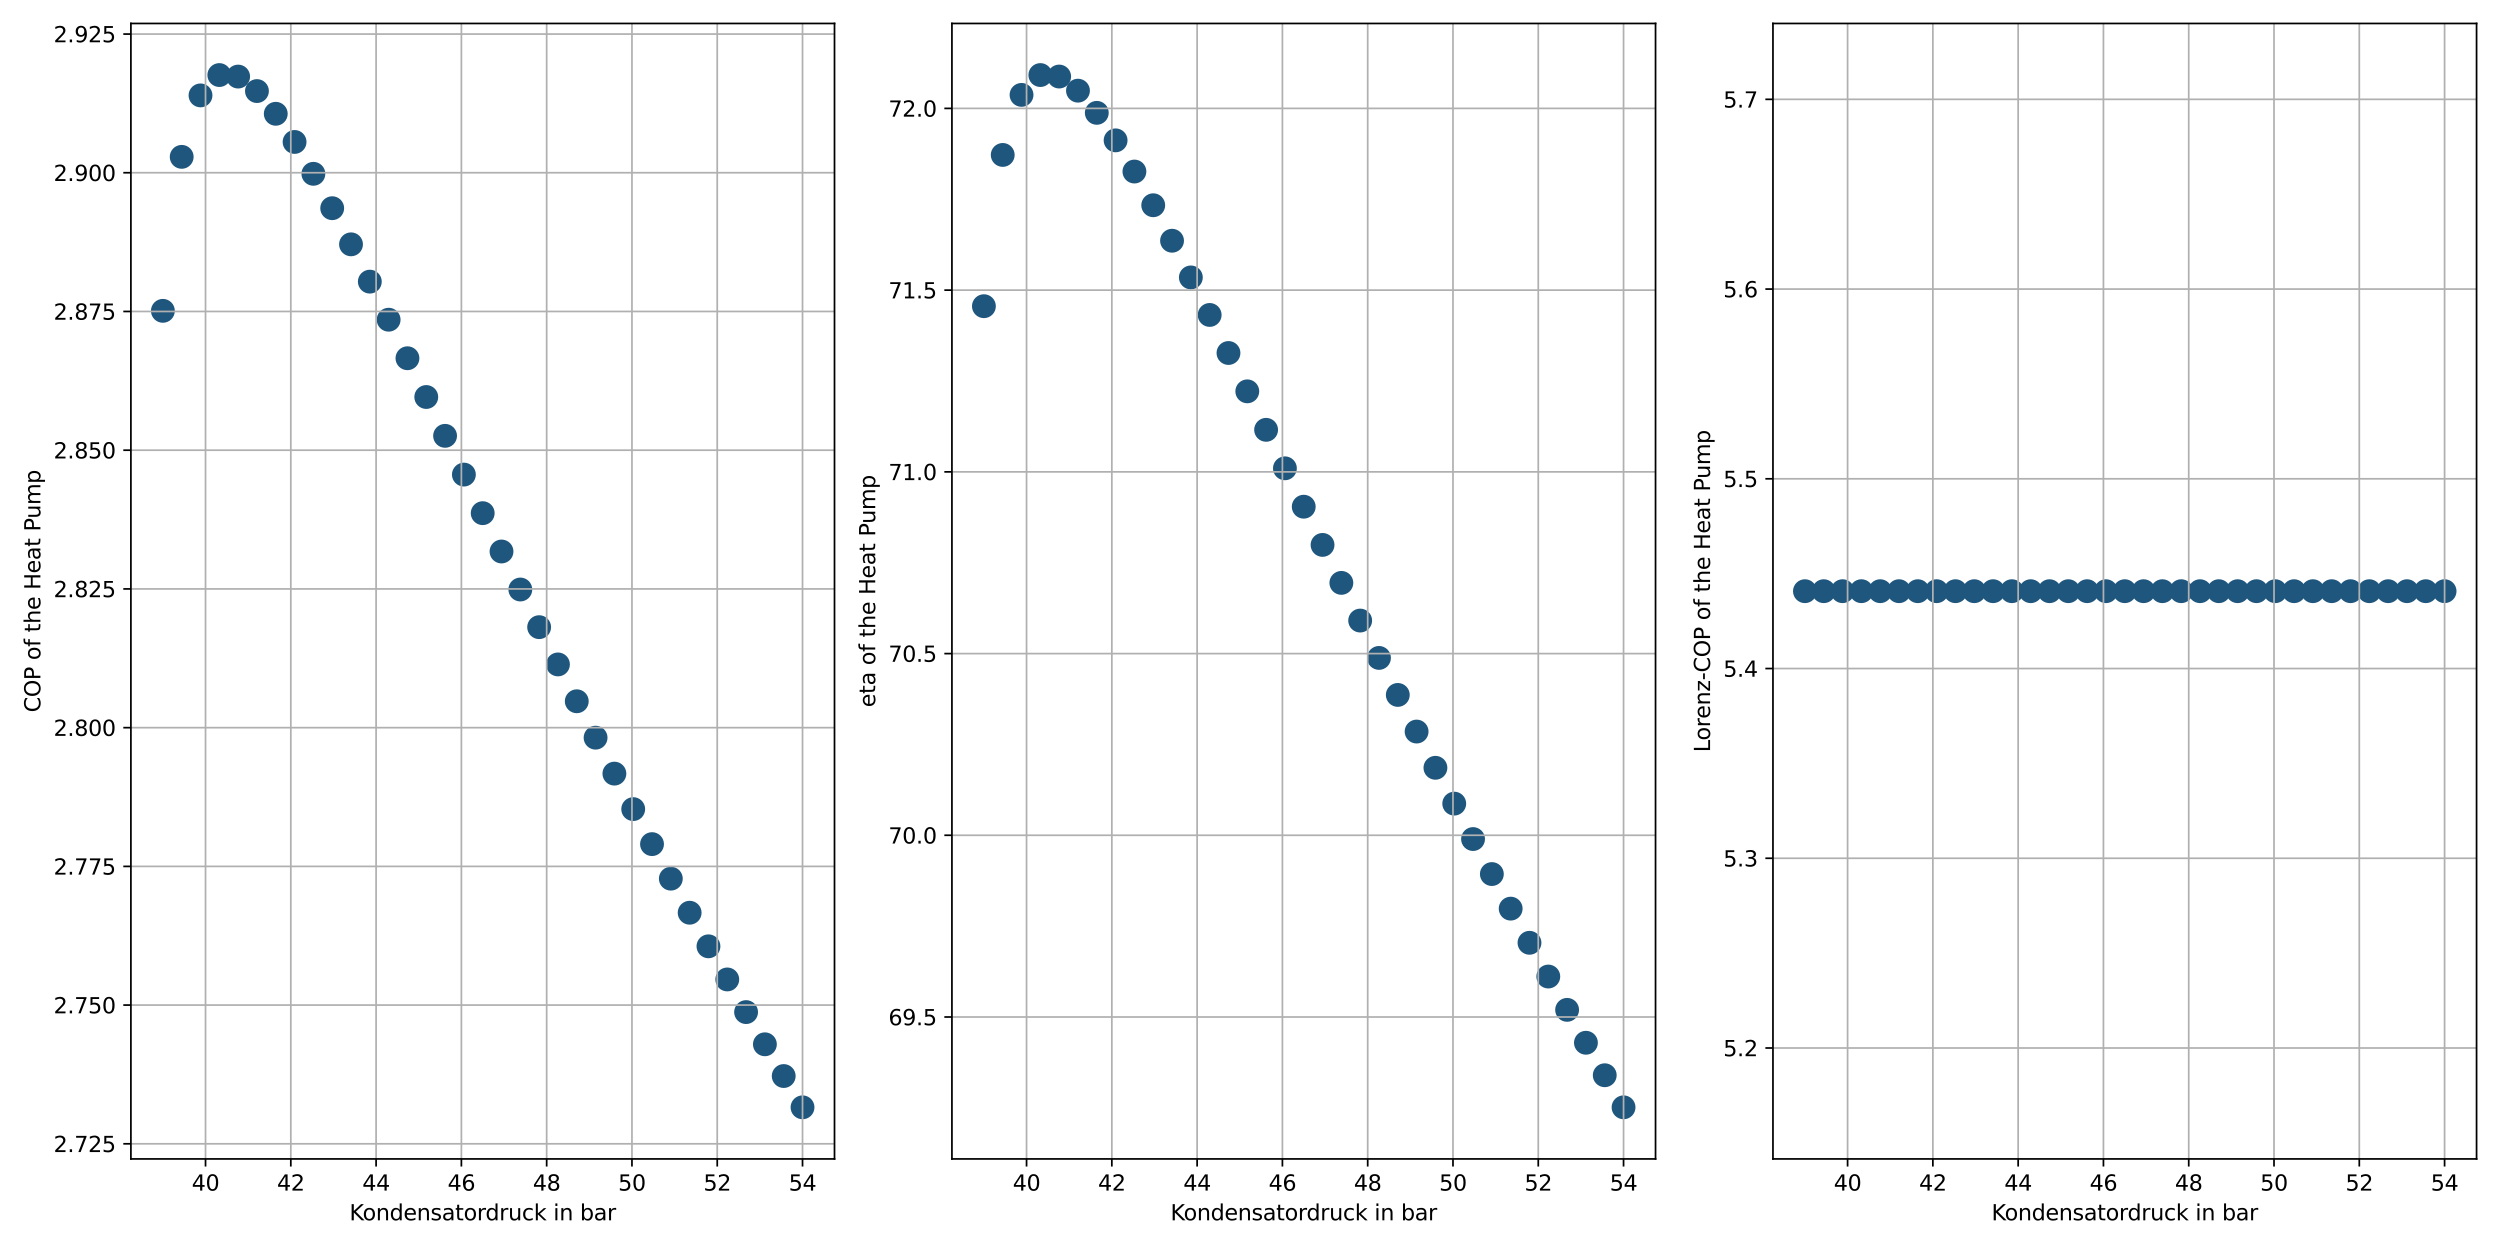 <?xml version="1.0" encoding="utf-8" standalone="no"?>
<!DOCTYPE svg PUBLIC "-//W3C//DTD SVG 1.1//EN"
  "http://www.w3.org/Graphics/SVG/1.1/DTD/svg11.dtd">
<svg xmlns:xlink="http://www.w3.org/1999/xlink" width="1152pt" height="576pt" viewBox="0 0 1152 576" xmlns="http://www.w3.org/2000/svg" version="1.1">
 <defs>
  <style type="text/css">*{stroke-linejoin: round; stroke-linecap: butt}</style>
 </defs>
 <g id="figure_1">
  <g id="patch_1">
   <path d="M 0 576 
L 1152 576 
L 1152 0 
L 0 0 
z
" style="fill: #ffffff"/>
  </g>
  <g id="axes_1">
   <g id="patch_2">
    <path d="M 60.32 534.04 
L 384.54 534.04 
L 384.54 10.8 
L 60.32 10.8 
z
" style="fill: #ffffff"/>
   </g>
   <g id="PathCollection_1">
    <defs>
     <path id="m98783ac2db" d="M 0 5 
C 1.326 5 2.598 4.473 3.536 3.536 
C 4.473 2.598 5 1.326 5 0 
C 5 -1.326 4.473 -2.598 3.536 -3.536 
C 2.598 -4.473 1.326 -5 0 -5 
C -1.326 -5 -2.598 -4.473 -3.536 -3.536 
C -4.473 -2.598 -5 -1.326 -5 0 
C -5 1.326 -4.473 2.598 -3.536 3.536 
C -2.598 4.473 -1.326 5 0 5 
z
" style="stroke: #1f567d"/>
    </defs>
    <g clip-path="url(#p9a85dc1a70)">
     <use xlink:href="#m98783ac2db" x="75.057" y="143.234" style="fill: #1f567d; stroke: #1f567d"/>
     <use xlink:href="#m98783ac2db" x="83.726" y="72.278" style="fill: #1f567d; stroke: #1f567d"/>
     <use xlink:href="#m98783ac2db" x="92.395" y="43.959" style="fill: #1f567d; stroke: #1f567d"/>
     <use xlink:href="#m98783ac2db" x="101.064" y="34.584" style="fill: #1f567d; stroke: #1f567d"/>
     <use xlink:href="#m98783ac2db" x="109.733" y="35.286" style="fill: #1f567d; stroke: #1f567d"/>
     <use xlink:href="#m98783ac2db" x="118.402" y="41.965" style="fill: #1f567d; stroke: #1f567d"/>
     <use xlink:href="#m98783ac2db" x="127.071" y="52.434" style="fill: #1f567d; stroke: #1f567d"/>
     <use xlink:href="#m98783ac2db" x="135.74" y="65.411" style="fill: #1f567d; stroke: #1f567d"/>
     <use xlink:href="#m98783ac2db" x="144.409" y="80.091" style="fill: #1f567d; stroke: #1f567d"/>
     <use xlink:href="#m98783ac2db" x="153.078" y="95.939" style="fill: #1f567d; stroke: #1f567d"/>
     <use xlink:href="#m98783ac2db" x="161.747" y="112.589" style="fill: #1f567d; stroke: #1f567d"/>
     <use xlink:href="#m98783ac2db" x="170.416" y="129.78" style="fill: #1f567d; stroke: #1f567d"/>
     <use xlink:href="#m98783ac2db" x="179.085" y="147.323" style="fill: #1f567d; stroke: #1f567d"/>
     <use xlink:href="#m98783ac2db" x="187.754" y="165.079" style="fill: #1f567d; stroke: #1f567d"/>
     <use xlink:href="#m98783ac2db" x="196.423" y="182.941" style="fill: #1f567d; stroke: #1f567d"/>
     <use xlink:href="#m98783ac2db" x="205.092" y="200.832" style="fill: #1f567d; stroke: #1f567d"/>
     <use xlink:href="#m98783ac2db" x="213.761" y="218.69" style="fill: #1f567d; stroke: #1f567d"/>
     <use xlink:href="#m98783ac2db" x="222.43" y="236.467" style="fill: #1f567d; stroke: #1f567d"/>
     <use xlink:href="#m98783ac2db" x="231.099" y="254.129" style="fill: #1f567d; stroke: #1f567d"/>
     <use xlink:href="#m98783ac2db" x="239.768" y="271.646" style="fill: #1f567d; stroke: #1f567d"/>
     <use xlink:href="#m98783ac2db" x="248.437" y="288.998" style="fill: #1f567d; stroke: #1f567d"/>
     <use xlink:href="#m98783ac2db" x="257.106" y="306.169" style="fill: #1f567d; stroke: #1f567d"/>
     <use xlink:href="#m98783ac2db" x="265.775" y="323.146" style="fill: #1f567d; stroke: #1f567d"/>
     <use xlink:href="#m98783ac2db" x="274.444" y="339.92" style="fill: #1f567d; stroke: #1f567d"/>
     <use xlink:href="#m98783ac2db" x="283.113" y="356.485" style="fill: #1f567d; stroke: #1f567d"/>
     <use xlink:href="#m98783ac2db" x="291.782" y="372.836" style="fill: #1f567d; stroke: #1f567d"/>
     <use xlink:href="#m98783ac2db" x="300.451" y="388.97" style="fill: #1f567d; stroke: #1f567d"/>
     <use xlink:href="#m98783ac2db" x="309.12" y="404.886" style="fill: #1f567d; stroke: #1f567d"/>
     <use xlink:href="#m98783ac2db" x="317.789" y="420.584" style="fill: #1f567d; stroke: #1f567d"/>
     <use xlink:href="#m98783ac2db" x="326.458" y="436.064" style="fill: #1f567d; stroke: #1f567d"/>
     <use xlink:href="#m98783ac2db" x="335.127" y="451.327" style="fill: #1f567d; stroke: #1f567d"/>
     <use xlink:href="#m98783ac2db" x="343.796" y="466.375" style="fill: #1f567d; stroke: #1f567d"/>
     <use xlink:href="#m98783ac2db" x="352.465" y="481.211" style="fill: #1f567d; stroke: #1f567d"/>
     <use xlink:href="#m98783ac2db" x="361.134" y="495.837" style="fill: #1f567d; stroke: #1f567d"/>
     <use xlink:href="#m98783ac2db" x="369.803" y="510.256" style="fill: #1f567d; stroke: #1f567d"/>
    </g>
   </g>
   <g id="matplotlib.axis_1">
    <g id="xtick_1">
     <g id="line2d_1">
      <path d="M 94.707 534.04 
L 94.707 10.8 
" clip-path="url(#p9a85dc1a70)" style="fill: none; stroke: #b0b0b0; stroke-width: 0.8; stroke-linecap: square"/>
     </g>
     <g id="line2d_2">
      <defs>
       <path id="mf3e7f79b15" d="M 0 0 
L 0 3.5 
" style="stroke: #000000; stroke-width: 0.8"/>
      </defs>
      <g>
       <use xlink:href="#mf3e7f79b15" x="94.707" y="534.04" style="stroke: #000000; stroke-width: 0.8"/>
      </g>
     </g>
     <g id="text_1">
      <!-- 40 -->
      <g transform="translate(88.344 548.638) scale(0.1 -0.1)">
       <defs>
        <path id="DejaVuSans-34" d="M 2419 4116 
L 825 1625 
L 2419 1625 
L 2419 4116 
z
M 2253 4666 
L 3047 4666 
L 3047 1625 
L 3713 1625 
L 3713 1100 
L 3047 1100 
L 3047 0 
L 2419 0 
L 2419 1100 
L 313 1100 
L 313 1709 
L 2253 4666 
z
" transform="scale(0.016)"/>
        <path id="DejaVuSans-30" d="M 2034 4250 
Q 1547 4250 1301 3770 
Q 1056 3291 1056 2328 
Q 1056 1369 1301 889 
Q 1547 409 2034 409 
Q 2525 409 2770 889 
Q 3016 1369 3016 2328 
Q 3016 3291 2770 3770 
Q 2525 4250 2034 4250 
z
M 2034 4750 
Q 2819 4750 3233 4129 
Q 3647 3509 3647 2328 
Q 3647 1150 3233 529 
Q 2819 -91 2034 -91 
Q 1250 -91 836 529 
Q 422 1150 422 2328 
Q 422 3509 836 4129 
Q 1250 4750 2034 4750 
z
" transform="scale(0.016)"/>
       </defs>
       <use xlink:href="#DejaVuSans-34"/>
       <use xlink:href="#DejaVuSans-30" x="63.623"/>
      </g>
     </g>
    </g>
    <g id="xtick_2">
     <g id="line2d_3">
      <path d="M 134.006 534.04 
L 134.006 10.8 
" clip-path="url(#p9a85dc1a70)" style="fill: none; stroke: #b0b0b0; stroke-width: 0.8; stroke-linecap: square"/>
     </g>
     <g id="line2d_4">
      <g>
       <use xlink:href="#mf3e7f79b15" x="134.006" y="534.04" style="stroke: #000000; stroke-width: 0.8"/>
      </g>
     </g>
     <g id="text_2">
      <!-- 42 -->
      <g transform="translate(127.644 548.638) scale(0.1 -0.1)">
       <defs>
        <path id="DejaVuSans-32" d="M 1228 531 
L 3431 531 
L 3431 0 
L 469 0 
L 469 531 
Q 828 903 1448 1529 
Q 2069 2156 2228 2338 
Q 2531 2678 2651 2914 
Q 2772 3150 2772 3378 
Q 2772 3750 2511 3984 
Q 2250 4219 1831 4219 
Q 1534 4219 1204 4116 
Q 875 4013 500 3803 
L 500 4441 
Q 881 4594 1212 4672 
Q 1544 4750 1819 4750 
Q 2544 4750 2975 4387 
Q 3406 4025 3406 3419 
Q 3406 3131 3298 2873 
Q 3191 2616 2906 2266 
Q 2828 2175 2409 1742 
Q 1991 1309 1228 531 
z
" transform="scale(0.016)"/>
       </defs>
       <use xlink:href="#DejaVuSans-34"/>
       <use xlink:href="#DejaVuSans-32" x="63.623"/>
      </g>
     </g>
    </g>
    <g id="xtick_3">
     <g id="line2d_5">
      <path d="M 173.306 534.04 
L 173.306 10.8 
" clip-path="url(#p9a85dc1a70)" style="fill: none; stroke: #b0b0b0; stroke-width: 0.8; stroke-linecap: square"/>
     </g>
     <g id="line2d_6">
      <g>
       <use xlink:href="#mf3e7f79b15" x="173.306" y="534.04" style="stroke: #000000; stroke-width: 0.8"/>
      </g>
     </g>
     <g id="text_3">
      <!-- 44 -->
      <g transform="translate(166.943 548.638) scale(0.1 -0.1)">
       <use xlink:href="#DejaVuSans-34"/>
       <use xlink:href="#DejaVuSans-34" x="63.623"/>
      </g>
     </g>
    </g>
    <g id="xtick_4">
     <g id="line2d_7">
      <path d="M 212.605 534.04 
L 212.605 10.8 
" clip-path="url(#p9a85dc1a70)" style="fill: none; stroke: #b0b0b0; stroke-width: 0.8; stroke-linecap: square"/>
     </g>
     <g id="line2d_8">
      <g>
       <use xlink:href="#mf3e7f79b15" x="212.605" y="534.04" style="stroke: #000000; stroke-width: 0.8"/>
      </g>
     </g>
     <g id="text_4">
      <!-- 46 -->
      <g transform="translate(206.243 548.638) scale(0.1 -0.1)">
       <defs>
        <path id="DejaVuSans-36" d="M 2113 2584 
Q 1688 2584 1439 2293 
Q 1191 2003 1191 1497 
Q 1191 994 1439 701 
Q 1688 409 2113 409 
Q 2538 409 2786 701 
Q 3034 994 3034 1497 
Q 3034 2003 2786 2293 
Q 2538 2584 2113 2584 
z
M 3366 4563 
L 3366 3988 
Q 3128 4100 2886 4159 
Q 2644 4219 2406 4219 
Q 1781 4219 1451 3797 
Q 1122 3375 1075 2522 
Q 1259 2794 1537 2939 
Q 1816 3084 2150 3084 
Q 2853 3084 3261 2657 
Q 3669 2231 3669 1497 
Q 3669 778 3244 343 
Q 2819 -91 2113 -91 
Q 1303 -91 875 529 
Q 447 1150 447 2328 
Q 447 3434 972 4092 
Q 1497 4750 2381 4750 
Q 2619 4750 2861 4703 
Q 3103 4656 3366 4563 
z
" transform="scale(0.016)"/>
       </defs>
       <use xlink:href="#DejaVuSans-34"/>
       <use xlink:href="#DejaVuSans-36" x="63.623"/>
      </g>
     </g>
    </g>
    <g id="xtick_5">
     <g id="line2d_9">
      <path d="M 251.905 534.04 
L 251.905 10.8 
" clip-path="url(#p9a85dc1a70)" style="fill: none; stroke: #b0b0b0; stroke-width: 0.8; stroke-linecap: square"/>
     </g>
     <g id="line2d_10">
      <g>
       <use xlink:href="#mf3e7f79b15" x="251.905" y="534.04" style="stroke: #000000; stroke-width: 0.8"/>
      </g>
     </g>
     <g id="text_5">
      <!-- 48 -->
      <g transform="translate(245.542 548.638) scale(0.1 -0.1)">
       <defs>
        <path id="DejaVuSans-38" d="M 2034 2216 
Q 1584 2216 1326 1975 
Q 1069 1734 1069 1313 
Q 1069 891 1326 650 
Q 1584 409 2034 409 
Q 2484 409 2743 651 
Q 3003 894 3003 1313 
Q 3003 1734 2745 1975 
Q 2488 2216 2034 2216 
z
M 1403 2484 
Q 997 2584 770 2862 
Q 544 3141 544 3541 
Q 544 4100 942 4425 
Q 1341 4750 2034 4750 
Q 2731 4750 3128 4425 
Q 3525 4100 3525 3541 
Q 3525 3141 3298 2862 
Q 3072 2584 2669 2484 
Q 3125 2378 3379 2068 
Q 3634 1759 3634 1313 
Q 3634 634 3220 271 
Q 2806 -91 2034 -91 
Q 1263 -91 848 271 
Q 434 634 434 1313 
Q 434 1759 690 2068 
Q 947 2378 1403 2484 
z
M 1172 3481 
Q 1172 3119 1398 2916 
Q 1625 2713 2034 2713 
Q 2441 2713 2670 2916 
Q 2900 3119 2900 3481 
Q 2900 3844 2670 4047 
Q 2441 4250 2034 4250 
Q 1625 4250 1398 4047 
Q 1172 3844 1172 3481 
z
" transform="scale(0.016)"/>
       </defs>
       <use xlink:href="#DejaVuSans-34"/>
       <use xlink:href="#DejaVuSans-38" x="63.623"/>
      </g>
     </g>
    </g>
    <g id="xtick_6">
     <g id="line2d_11">
      <path d="M 291.204 534.04 
L 291.204 10.8 
" clip-path="url(#p9a85dc1a70)" style="fill: none; stroke: #b0b0b0; stroke-width: 0.8; stroke-linecap: square"/>
     </g>
     <g id="line2d_12">
      <g>
       <use xlink:href="#mf3e7f79b15" x="291.204" y="534.04" style="stroke: #000000; stroke-width: 0.8"/>
      </g>
     </g>
     <g id="text_6">
      <!-- 50 -->
      <g transform="translate(284.841 548.638) scale(0.1 -0.1)">
       <defs>
        <path id="DejaVuSans-35" d="M 691 4666 
L 3169 4666 
L 3169 4134 
L 1269 4134 
L 1269 2991 
Q 1406 3038 1543 3061 
Q 1681 3084 1819 3084 
Q 2600 3084 3056 2656 
Q 3513 2228 3513 1497 
Q 3513 744 3044 326 
Q 2575 -91 1722 -91 
Q 1428 -91 1123 -41 
Q 819 9 494 109 
L 494 744 
Q 775 591 1075 516 
Q 1375 441 1709 441 
Q 2250 441 2565 725 
Q 2881 1009 2881 1497 
Q 2881 1984 2565 2268 
Q 2250 2553 1709 2553 
Q 1456 2553 1204 2497 
Q 953 2441 691 2322 
L 691 4666 
z
" transform="scale(0.016)"/>
       </defs>
       <use xlink:href="#DejaVuSans-35"/>
       <use xlink:href="#DejaVuSans-30" x="63.623"/>
      </g>
     </g>
    </g>
    <g id="xtick_7">
     <g id="line2d_13">
      <path d="M 330.503 534.04 
L 330.503 10.8 
" clip-path="url(#p9a85dc1a70)" style="fill: none; stroke: #b0b0b0; stroke-width: 0.8; stroke-linecap: square"/>
     </g>
     <g id="line2d_14">
      <g>
       <use xlink:href="#mf3e7f79b15" x="330.503" y="534.04" style="stroke: #000000; stroke-width: 0.8"/>
      </g>
     </g>
     <g id="text_7">
      <!-- 52 -->
      <g transform="translate(324.141 548.638) scale(0.1 -0.1)">
       <use xlink:href="#DejaVuSans-35"/>
       <use xlink:href="#DejaVuSans-32" x="63.623"/>
      </g>
     </g>
    </g>
    <g id="xtick_8">
     <g id="line2d_15">
      <path d="M 369.803 534.04 
L 369.803 10.8 
" clip-path="url(#p9a85dc1a70)" style="fill: none; stroke: #b0b0b0; stroke-width: 0.8; stroke-linecap: square"/>
     </g>
     <g id="line2d_16">
      <g>
       <use xlink:href="#mf3e7f79b15" x="369.803" y="534.04" style="stroke: #000000; stroke-width: 0.8"/>
      </g>
     </g>
     <g id="text_8">
      <!-- 54 -->
      <g transform="translate(363.44 548.638) scale(0.1 -0.1)">
       <use xlink:href="#DejaVuSans-35"/>
       <use xlink:href="#DejaVuSans-34" x="63.623"/>
      </g>
     </g>
    </g>
    <g id="text_9">
     <!-- Kondensatordruck in bar -->
     <g transform="translate(161.025 562.317) scale(0.1 -0.1)">
      <defs>
       <path id="DejaVuSans-4b" d="M 628 4666 
L 1259 4666 
L 1259 2694 
L 3353 4666 
L 4166 4666 
L 1850 2491 
L 4331 0 
L 3500 0 
L 1259 2247 
L 1259 0 
L 628 0 
L 628 4666 
z
" transform="scale(0.016)"/>
       <path id="DejaVuSans-6f" d="M 1959 3097 
Q 1497 3097 1228 2736 
Q 959 2375 959 1747 
Q 959 1119 1226 758 
Q 1494 397 1959 397 
Q 2419 397 2687 759 
Q 2956 1122 2956 1747 
Q 2956 2369 2687 2733 
Q 2419 3097 1959 3097 
z
M 1959 3584 
Q 2709 3584 3137 3096 
Q 3566 2609 3566 1747 
Q 3566 888 3137 398 
Q 2709 -91 1959 -91 
Q 1206 -91 779 398 
Q 353 888 353 1747 
Q 353 2609 779 3096 
Q 1206 3584 1959 3584 
z
" transform="scale(0.016)"/>
       <path id="DejaVuSans-6e" d="M 3513 2113 
L 3513 0 
L 2938 0 
L 2938 2094 
Q 2938 2591 2744 2837 
Q 2550 3084 2163 3084 
Q 1697 3084 1428 2787 
Q 1159 2491 1159 1978 
L 1159 0 
L 581 0 
L 581 3500 
L 1159 3500 
L 1159 2956 
Q 1366 3272 1645 3428 
Q 1925 3584 2291 3584 
Q 2894 3584 3203 3211 
Q 3513 2838 3513 2113 
z
" transform="scale(0.016)"/>
       <path id="DejaVuSans-64" d="M 2906 2969 
L 2906 4863 
L 3481 4863 
L 3481 0 
L 2906 0 
L 2906 525 
Q 2725 213 2448 61 
Q 2172 -91 1784 -91 
Q 1150 -91 751 415 
Q 353 922 353 1747 
Q 353 2572 751 3078 
Q 1150 3584 1784 3584 
Q 2172 3584 2448 3432 
Q 2725 3281 2906 2969 
z
M 947 1747 
Q 947 1113 1208 752 
Q 1469 391 1925 391 
Q 2381 391 2643 752 
Q 2906 1113 2906 1747 
Q 2906 2381 2643 2742 
Q 2381 3103 1925 3103 
Q 1469 3103 1208 2742 
Q 947 2381 947 1747 
z
" transform="scale(0.016)"/>
       <path id="DejaVuSans-65" d="M 3597 1894 
L 3597 1613 
L 953 1613 
Q 991 1019 1311 708 
Q 1631 397 2203 397 
Q 2534 397 2845 478 
Q 3156 559 3463 722 
L 3463 178 
Q 3153 47 2828 -22 
Q 2503 -91 2169 -91 
Q 1331 -91 842 396 
Q 353 884 353 1716 
Q 353 2575 817 3079 
Q 1281 3584 2069 3584 
Q 2775 3584 3186 3129 
Q 3597 2675 3597 1894 
z
M 3022 2063 
Q 3016 2534 2758 2815 
Q 2500 3097 2075 3097 
Q 1594 3097 1305 2825 
Q 1016 2553 972 2059 
L 3022 2063 
z
" transform="scale(0.016)"/>
       <path id="DejaVuSans-73" d="M 2834 3397 
L 2834 2853 
Q 2591 2978 2328 3040 
Q 2066 3103 1784 3103 
Q 1356 3103 1142 2972 
Q 928 2841 928 2578 
Q 928 2378 1081 2264 
Q 1234 2150 1697 2047 
L 1894 2003 
Q 2506 1872 2764 1633 
Q 3022 1394 3022 966 
Q 3022 478 2636 193 
Q 2250 -91 1575 -91 
Q 1294 -91 989 -36 
Q 684 19 347 128 
L 347 722 
Q 666 556 975 473 
Q 1284 391 1588 391 
Q 1994 391 2212 530 
Q 2431 669 2431 922 
Q 2431 1156 2273 1281 
Q 2116 1406 1581 1522 
L 1381 1569 
Q 847 1681 609 1914 
Q 372 2147 372 2553 
Q 372 3047 722 3315 
Q 1072 3584 1716 3584 
Q 2034 3584 2315 3537 
Q 2597 3491 2834 3397 
z
" transform="scale(0.016)"/>
       <path id="DejaVuSans-61" d="M 2194 1759 
Q 1497 1759 1228 1600 
Q 959 1441 959 1056 
Q 959 750 1161 570 
Q 1363 391 1709 391 
Q 2188 391 2477 730 
Q 2766 1069 2766 1631 
L 2766 1759 
L 2194 1759 
z
M 3341 1997 
L 3341 0 
L 2766 0 
L 2766 531 
Q 2569 213 2275 61 
Q 1981 -91 1556 -91 
Q 1019 -91 701 211 
Q 384 513 384 1019 
Q 384 1609 779 1909 
Q 1175 2209 1959 2209 
L 2766 2209 
L 2766 2266 
Q 2766 2663 2505 2880 
Q 2244 3097 1772 3097 
Q 1472 3097 1187 3025 
Q 903 2953 641 2809 
L 641 3341 
Q 956 3463 1253 3523 
Q 1550 3584 1831 3584 
Q 2591 3584 2966 3190 
Q 3341 2797 3341 1997 
z
" transform="scale(0.016)"/>
       <path id="DejaVuSans-74" d="M 1172 4494 
L 1172 3500 
L 2356 3500 
L 2356 3053 
L 1172 3053 
L 1172 1153 
Q 1172 725 1289 603 
Q 1406 481 1766 481 
L 2356 481 
L 2356 0 
L 1766 0 
Q 1100 0 847 248 
Q 594 497 594 1153 
L 594 3053 
L 172 3053 
L 172 3500 
L 594 3500 
L 594 4494 
L 1172 4494 
z
" transform="scale(0.016)"/>
       <path id="DejaVuSans-72" d="M 2631 2963 
Q 2534 3019 2420 3045 
Q 2306 3072 2169 3072 
Q 1681 3072 1420 2755 
Q 1159 2438 1159 1844 
L 1159 0 
L 581 0 
L 581 3500 
L 1159 3500 
L 1159 2956 
Q 1341 3275 1631 3429 
Q 1922 3584 2338 3584 
Q 2397 3584 2469 3576 
Q 2541 3569 2628 3553 
L 2631 2963 
z
" transform="scale(0.016)"/>
       <path id="DejaVuSans-75" d="M 544 1381 
L 544 3500 
L 1119 3500 
L 1119 1403 
Q 1119 906 1312 657 
Q 1506 409 1894 409 
Q 2359 409 2629 706 
Q 2900 1003 2900 1516 
L 2900 3500 
L 3475 3500 
L 3475 0 
L 2900 0 
L 2900 538 
Q 2691 219 2414 64 
Q 2138 -91 1772 -91 
Q 1169 -91 856 284 
Q 544 659 544 1381 
z
M 1991 3584 
L 1991 3584 
z
" transform="scale(0.016)"/>
       <path id="DejaVuSans-63" d="M 3122 3366 
L 3122 2828 
Q 2878 2963 2633 3030 
Q 2388 3097 2138 3097 
Q 1578 3097 1268 2742 
Q 959 2388 959 1747 
Q 959 1106 1268 751 
Q 1578 397 2138 397 
Q 2388 397 2633 464 
Q 2878 531 3122 666 
L 3122 134 
Q 2881 22 2623 -34 
Q 2366 -91 2075 -91 
Q 1284 -91 818 406 
Q 353 903 353 1747 
Q 353 2603 823 3093 
Q 1294 3584 2113 3584 
Q 2378 3584 2631 3529 
Q 2884 3475 3122 3366 
z
" transform="scale(0.016)"/>
       <path id="DejaVuSans-6b" d="M 581 4863 
L 1159 4863 
L 1159 1991 
L 2875 3500 
L 3609 3500 
L 1753 1863 
L 3688 0 
L 2938 0 
L 1159 1709 
L 1159 0 
L 581 0 
L 581 4863 
z
" transform="scale(0.016)"/>
       <path id="DejaVuSans-20" transform="scale(0.016)"/>
       <path id="DejaVuSans-69" d="M 603 3500 
L 1178 3500 
L 1178 0 
L 603 0 
L 603 3500 
z
M 603 4863 
L 1178 4863 
L 1178 4134 
L 603 4134 
L 603 4863 
z
" transform="scale(0.016)"/>
       <path id="DejaVuSans-62" d="M 3116 1747 
Q 3116 2381 2855 2742 
Q 2594 3103 2138 3103 
Q 1681 3103 1420 2742 
Q 1159 2381 1159 1747 
Q 1159 1113 1420 752 
Q 1681 391 2138 391 
Q 2594 391 2855 752 
Q 3116 1113 3116 1747 
z
M 1159 2969 
Q 1341 3281 1617 3432 
Q 1894 3584 2278 3584 
Q 2916 3584 3314 3078 
Q 3713 2572 3713 1747 
Q 3713 922 3314 415 
Q 2916 -91 2278 -91 
Q 1894 -91 1617 61 
Q 1341 213 1159 525 
L 1159 0 
L 581 0 
L 581 4863 
L 1159 4863 
L 1159 2969 
z
" transform="scale(0.016)"/>
      </defs>
      <use xlink:href="#DejaVuSans-4b"/>
      <use xlink:href="#DejaVuSans-6f" x="60.576"/>
      <use xlink:href="#DejaVuSans-6e" x="121.758"/>
      <use xlink:href="#DejaVuSans-64" x="185.137"/>
      <use xlink:href="#DejaVuSans-65" x="248.613"/>
      <use xlink:href="#DejaVuSans-6e" x="310.137"/>
      <use xlink:href="#DejaVuSans-73" x="373.516"/>
      <use xlink:href="#DejaVuSans-61" x="425.615"/>
      <use xlink:href="#DejaVuSans-74" x="486.895"/>
      <use xlink:href="#DejaVuSans-6f" x="526.104"/>
      <use xlink:href="#DejaVuSans-72" x="587.285"/>
      <use xlink:href="#DejaVuSans-64" x="626.648"/>
      <use xlink:href="#DejaVuSans-72" x="690.125"/>
      <use xlink:href="#DejaVuSans-75" x="731.238"/>
      <use xlink:href="#DejaVuSans-63" x="794.617"/>
      <use xlink:href="#DejaVuSans-6b" x="849.598"/>
      <use xlink:href="#DejaVuSans-20" x="907.508"/>
      <use xlink:href="#DejaVuSans-69" x="939.295"/>
      <use xlink:href="#DejaVuSans-6e" x="967.078"/>
      <use xlink:href="#DejaVuSans-20" x="1030.457"/>
      <use xlink:href="#DejaVuSans-62" x="1062.244"/>
      <use xlink:href="#DejaVuSans-61" x="1125.721"/>
      <use xlink:href="#DejaVuSans-72" x="1187"/>
     </g>
    </g>
   </g>
   <g id="matplotlib.axis_2">
    <g id="ytick_1">
     <g id="line2d_17">
      <path d="M 60.32 527.069 
L 384.54 527.069 
" clip-path="url(#p9a85dc1a70)" style="fill: none; stroke: #b0b0b0; stroke-width: 0.8; stroke-linecap: square"/>
     </g>
     <g id="line2d_18">
      <defs>
       <path id="m5fb6185ae6" d="M 0 0 
L -3.5 0 
" style="stroke: #000000; stroke-width: 0.8"/>
      </defs>
      <g>
       <use xlink:href="#m5fb6185ae6" x="60.32" y="527.069" style="stroke: #000000; stroke-width: 0.8"/>
      </g>
     </g>
     <g id="text_10">
      <!-- 2.725 -->
      <g transform="translate(24.692 530.868) scale(0.1 -0.1)">
       <defs>
        <path id="DejaVuSans-2e" d="M 684 794 
L 1344 794 
L 1344 0 
L 684 0 
L 684 794 
z
" transform="scale(0.016)"/>
        <path id="DejaVuSans-37" d="M 525 4666 
L 3525 4666 
L 3525 4397 
L 1831 0 
L 1172 0 
L 2766 4134 
L 525 4134 
L 525 4666 
z
" transform="scale(0.016)"/>
       </defs>
       <use xlink:href="#DejaVuSans-32"/>
       <use xlink:href="#DejaVuSans-2e" x="63.623"/>
       <use xlink:href="#DejaVuSans-37" x="95.41"/>
       <use xlink:href="#DejaVuSans-32" x="159.033"/>
       <use xlink:href="#DejaVuSans-35" x="222.656"/>
      </g>
     </g>
    </g>
    <g id="ytick_2">
     <g id="line2d_19">
      <path d="M 60.32 463.146 
L 384.54 463.146 
" clip-path="url(#p9a85dc1a70)" style="fill: none; stroke: #b0b0b0; stroke-width: 0.8; stroke-linecap: square"/>
     </g>
     <g id="line2d_20">
      <g>
       <use xlink:href="#m5fb6185ae6" x="60.32" y="463.146" style="stroke: #000000; stroke-width: 0.8"/>
      </g>
     </g>
     <g id="text_11">
      <!-- 2.750 -->
      <g transform="translate(24.692 466.945) scale(0.1 -0.1)">
       <use xlink:href="#DejaVuSans-32"/>
       <use xlink:href="#DejaVuSans-2e" x="63.623"/>
       <use xlink:href="#DejaVuSans-37" x="95.41"/>
       <use xlink:href="#DejaVuSans-35" x="159.033"/>
       <use xlink:href="#DejaVuSans-30" x="222.656"/>
      </g>
     </g>
    </g>
    <g id="ytick_3">
     <g id="line2d_21">
      <path d="M 60.32 399.223 
L 384.54 399.223 
" clip-path="url(#p9a85dc1a70)" style="fill: none; stroke: #b0b0b0; stroke-width: 0.8; stroke-linecap: square"/>
     </g>
     <g id="line2d_22">
      <g>
       <use xlink:href="#m5fb6185ae6" x="60.32" y="399.223" style="stroke: #000000; stroke-width: 0.8"/>
      </g>
     </g>
     <g id="text_12">
      <!-- 2.775 -->
      <g transform="translate(24.692 403.022) scale(0.1 -0.1)">
       <use xlink:href="#DejaVuSans-32"/>
       <use xlink:href="#DejaVuSans-2e" x="63.623"/>
       <use xlink:href="#DejaVuSans-37" x="95.41"/>
       <use xlink:href="#DejaVuSans-37" x="159.033"/>
       <use xlink:href="#DejaVuSans-35" x="222.656"/>
      </g>
     </g>
    </g>
    <g id="ytick_4">
     <g id="line2d_23">
      <path d="M 60.32 335.3 
L 384.54 335.3 
" clip-path="url(#p9a85dc1a70)" style="fill: none; stroke: #b0b0b0; stroke-width: 0.8; stroke-linecap: square"/>
     </g>
     <g id="line2d_24">
      <g>
       <use xlink:href="#m5fb6185ae6" x="60.32" y="335.3" style="stroke: #000000; stroke-width: 0.8"/>
      </g>
     </g>
     <g id="text_13">
      <!-- 2.800 -->
      <g transform="translate(24.692 339.099) scale(0.1 -0.1)">
       <use xlink:href="#DejaVuSans-32"/>
       <use xlink:href="#DejaVuSans-2e" x="63.623"/>
       <use xlink:href="#DejaVuSans-38" x="95.41"/>
       <use xlink:href="#DejaVuSans-30" x="159.033"/>
       <use xlink:href="#DejaVuSans-30" x="222.656"/>
      </g>
     </g>
    </g>
    <g id="ytick_5">
     <g id="line2d_25">
      <path d="M 60.32 271.376 
L 384.54 271.376 
" clip-path="url(#p9a85dc1a70)" style="fill: none; stroke: #b0b0b0; stroke-width: 0.8; stroke-linecap: square"/>
     </g>
     <g id="line2d_26">
      <g>
       <use xlink:href="#m5fb6185ae6" x="60.32" y="271.376" style="stroke: #000000; stroke-width: 0.8"/>
      </g>
     </g>
     <g id="text_14">
      <!-- 2.825 -->
      <g transform="translate(24.692 275.176) scale(0.1 -0.1)">
       <use xlink:href="#DejaVuSans-32"/>
       <use xlink:href="#DejaVuSans-2e" x="63.623"/>
       <use xlink:href="#DejaVuSans-38" x="95.41"/>
       <use xlink:href="#DejaVuSans-32" x="159.033"/>
       <use xlink:href="#DejaVuSans-35" x="222.656"/>
      </g>
     </g>
    </g>
    <g id="ytick_6">
     <g id="line2d_27">
      <path d="M 60.32 207.453 
L 384.54 207.453 
" clip-path="url(#p9a85dc1a70)" style="fill: none; stroke: #b0b0b0; stroke-width: 0.8; stroke-linecap: square"/>
     </g>
     <g id="line2d_28">
      <g>
       <use xlink:href="#m5fb6185ae6" x="60.32" y="207.453" style="stroke: #000000; stroke-width: 0.8"/>
      </g>
     </g>
     <g id="text_15">
      <!-- 2.850 -->
      <g transform="translate(24.692 211.253) scale(0.1 -0.1)">
       <use xlink:href="#DejaVuSans-32"/>
       <use xlink:href="#DejaVuSans-2e" x="63.623"/>
       <use xlink:href="#DejaVuSans-38" x="95.41"/>
       <use xlink:href="#DejaVuSans-35" x="159.033"/>
       <use xlink:href="#DejaVuSans-30" x="222.656"/>
      </g>
     </g>
    </g>
    <g id="ytick_7">
     <g id="line2d_29">
      <path d="M 60.32 143.53 
L 384.54 143.53 
" clip-path="url(#p9a85dc1a70)" style="fill: none; stroke: #b0b0b0; stroke-width: 0.8; stroke-linecap: square"/>
     </g>
     <g id="line2d_30">
      <g>
       <use xlink:href="#m5fb6185ae6" x="60.32" y="143.53" style="stroke: #000000; stroke-width: 0.8"/>
      </g>
     </g>
     <g id="text_16">
      <!-- 2.875 -->
      <g transform="translate(24.692 147.329) scale(0.1 -0.1)">
       <use xlink:href="#DejaVuSans-32"/>
       <use xlink:href="#DejaVuSans-2e" x="63.623"/>
       <use xlink:href="#DejaVuSans-38" x="95.41"/>
       <use xlink:href="#DejaVuSans-37" x="159.033"/>
       <use xlink:href="#DejaVuSans-35" x="222.656"/>
      </g>
     </g>
    </g>
    <g id="ytick_8">
     <g id="line2d_31">
      <path d="M 60.32 79.607 
L 384.54 79.607 
" clip-path="url(#p9a85dc1a70)" style="fill: none; stroke: #b0b0b0; stroke-width: 0.8; stroke-linecap: square"/>
     </g>
     <g id="line2d_32">
      <g>
       <use xlink:href="#m5fb6185ae6" x="60.32" y="79.607" style="stroke: #000000; stroke-width: 0.8"/>
      </g>
     </g>
     <g id="text_17">
      <!-- 2.900 -->
      <g transform="translate(24.692 83.406) scale(0.1 -0.1)">
       <defs>
        <path id="DejaVuSans-39" d="M 703 97 
L 703 672 
Q 941 559 1184 500 
Q 1428 441 1663 441 
Q 2288 441 2617 861 
Q 2947 1281 2994 2138 
Q 2813 1869 2534 1725 
Q 2256 1581 1919 1581 
Q 1219 1581 811 2004 
Q 403 2428 403 3163 
Q 403 3881 828 4315 
Q 1253 4750 1959 4750 
Q 2769 4750 3195 4129 
Q 3622 3509 3622 2328 
Q 3622 1225 3098 567 
Q 2575 -91 1691 -91 
Q 1453 -91 1209 -44 
Q 966 3 703 97 
z
M 1959 2075 
Q 2384 2075 2632 2365 
Q 2881 2656 2881 3163 
Q 2881 3666 2632 3958 
Q 2384 4250 1959 4250 
Q 1534 4250 1286 3958 
Q 1038 3666 1038 3163 
Q 1038 2656 1286 2365 
Q 1534 2075 1959 2075 
z
" transform="scale(0.016)"/>
       </defs>
       <use xlink:href="#DejaVuSans-32"/>
       <use xlink:href="#DejaVuSans-2e" x="63.623"/>
       <use xlink:href="#DejaVuSans-39" x="95.41"/>
       <use xlink:href="#DejaVuSans-30" x="159.033"/>
       <use xlink:href="#DejaVuSans-30" x="222.656"/>
      </g>
     </g>
    </g>
    <g id="ytick_9">
     <g id="line2d_33">
      <path d="M 60.32 15.684 
L 384.54 15.684 
" clip-path="url(#p9a85dc1a70)" style="fill: none; stroke: #b0b0b0; stroke-width: 0.8; stroke-linecap: square"/>
     </g>
     <g id="line2d_34">
      <g>
       <use xlink:href="#m5fb6185ae6" x="60.32" y="15.684" style="stroke: #000000; stroke-width: 0.8"/>
      </g>
     </g>
     <g id="text_18">
      <!-- 2.925 -->
      <g transform="translate(24.692 19.483) scale(0.1 -0.1)">
       <use xlink:href="#DejaVuSans-32"/>
       <use xlink:href="#DejaVuSans-2e" x="63.623"/>
       <use xlink:href="#DejaVuSans-39" x="95.41"/>
       <use xlink:href="#DejaVuSans-32" x="159.033"/>
       <use xlink:href="#DejaVuSans-35" x="222.656"/>
      </g>
     </g>
    </g>
    <g id="text_19">
     <!-- COP of the Heat Pump -->
     <g transform="translate(18.612 328.245) rotate(-90) scale(0.1 -0.1)">
      <defs>
       <path id="DejaVuSans-43" d="M 4122 4306 
L 4122 3641 
Q 3803 3938 3442 4084 
Q 3081 4231 2675 4231 
Q 1875 4231 1450 3742 
Q 1025 3253 1025 2328 
Q 1025 1406 1450 917 
Q 1875 428 2675 428 
Q 3081 428 3442 575 
Q 3803 722 4122 1019 
L 4122 359 
Q 3791 134 3420 21 
Q 3050 -91 2638 -91 
Q 1578 -91 968 557 
Q 359 1206 359 2328 
Q 359 3453 968 4101 
Q 1578 4750 2638 4750 
Q 3056 4750 3426 4639 
Q 3797 4528 4122 4306 
z
" transform="scale(0.016)"/>
       <path id="DejaVuSans-4f" d="M 2522 4238 
Q 1834 4238 1429 3725 
Q 1025 3213 1025 2328 
Q 1025 1447 1429 934 
Q 1834 422 2522 422 
Q 3209 422 3611 934 
Q 4013 1447 4013 2328 
Q 4013 3213 3611 3725 
Q 3209 4238 2522 4238 
z
M 2522 4750 
Q 3503 4750 4090 4092 
Q 4678 3434 4678 2328 
Q 4678 1225 4090 567 
Q 3503 -91 2522 -91 
Q 1538 -91 948 565 
Q 359 1222 359 2328 
Q 359 3434 948 4092 
Q 1538 4750 2522 4750 
z
" transform="scale(0.016)"/>
       <path id="DejaVuSans-50" d="M 1259 4147 
L 1259 2394 
L 2053 2394 
Q 2494 2394 2734 2622 
Q 2975 2850 2975 3272 
Q 2975 3691 2734 3919 
Q 2494 4147 2053 4147 
L 1259 4147 
z
M 628 4666 
L 2053 4666 
Q 2838 4666 3239 4311 
Q 3641 3956 3641 3272 
Q 3641 2581 3239 2228 
Q 2838 1875 2053 1875 
L 1259 1875 
L 1259 0 
L 628 0 
L 628 4666 
z
" transform="scale(0.016)"/>
       <path id="DejaVuSans-66" d="M 2375 4863 
L 2375 4384 
L 1825 4384 
Q 1516 4384 1395 4259 
Q 1275 4134 1275 3809 
L 1275 3500 
L 2222 3500 
L 2222 3053 
L 1275 3053 
L 1275 0 
L 697 0 
L 697 3053 
L 147 3053 
L 147 3500 
L 697 3500 
L 697 3744 
Q 697 4328 969 4595 
Q 1241 4863 1831 4863 
L 2375 4863 
z
" transform="scale(0.016)"/>
       <path id="DejaVuSans-68" d="M 3513 2113 
L 3513 0 
L 2938 0 
L 2938 2094 
Q 2938 2591 2744 2837 
Q 2550 3084 2163 3084 
Q 1697 3084 1428 2787 
Q 1159 2491 1159 1978 
L 1159 0 
L 581 0 
L 581 4863 
L 1159 4863 
L 1159 2956 
Q 1366 3272 1645 3428 
Q 1925 3584 2291 3584 
Q 2894 3584 3203 3211 
Q 3513 2838 3513 2113 
z
" transform="scale(0.016)"/>
       <path id="DejaVuSans-48" d="M 628 4666 
L 1259 4666 
L 1259 2753 
L 3553 2753 
L 3553 4666 
L 4184 4666 
L 4184 0 
L 3553 0 
L 3553 2222 
L 1259 2222 
L 1259 0 
L 628 0 
L 628 4666 
z
" transform="scale(0.016)"/>
       <path id="DejaVuSans-6d" d="M 3328 2828 
Q 3544 3216 3844 3400 
Q 4144 3584 4550 3584 
Q 5097 3584 5394 3201 
Q 5691 2819 5691 2113 
L 5691 0 
L 5113 0 
L 5113 2094 
Q 5113 2597 4934 2840 
Q 4756 3084 4391 3084 
Q 3944 3084 3684 2787 
Q 3425 2491 3425 1978 
L 3425 0 
L 2847 0 
L 2847 2094 
Q 2847 2600 2669 2842 
Q 2491 3084 2119 3084 
Q 1678 3084 1418 2786 
Q 1159 2488 1159 1978 
L 1159 0 
L 581 0 
L 581 3500 
L 1159 3500 
L 1159 2956 
Q 1356 3278 1631 3431 
Q 1906 3584 2284 3584 
Q 2666 3584 2933 3390 
Q 3200 3197 3328 2828 
z
" transform="scale(0.016)"/>
       <path id="DejaVuSans-70" d="M 1159 525 
L 1159 -1331 
L 581 -1331 
L 581 3500 
L 1159 3500 
L 1159 2969 
Q 1341 3281 1617 3432 
Q 1894 3584 2278 3584 
Q 2916 3584 3314 3078 
Q 3713 2572 3713 1747 
Q 3713 922 3314 415 
Q 2916 -91 2278 -91 
Q 1894 -91 1617 61 
Q 1341 213 1159 525 
z
M 3116 1747 
Q 3116 2381 2855 2742 
Q 2594 3103 2138 3103 
Q 1681 3103 1420 2742 
Q 1159 2381 1159 1747 
Q 1159 1113 1420 752 
Q 1681 391 2138 391 
Q 2594 391 2855 752 
Q 3116 1113 3116 1747 
z
" transform="scale(0.016)"/>
      </defs>
      <use xlink:href="#DejaVuSans-43"/>
      <use xlink:href="#DejaVuSans-4f" x="69.824"/>
      <use xlink:href="#DejaVuSans-50" x="148.535"/>
      <use xlink:href="#DejaVuSans-20" x="208.838"/>
      <use xlink:href="#DejaVuSans-6f" x="240.625"/>
      <use xlink:href="#DejaVuSans-66" x="301.807"/>
      <use xlink:href="#DejaVuSans-20" x="337.012"/>
      <use xlink:href="#DejaVuSans-74" x="368.799"/>
      <use xlink:href="#DejaVuSans-68" x="408.008"/>
      <use xlink:href="#DejaVuSans-65" x="471.387"/>
      <use xlink:href="#DejaVuSans-20" x="532.91"/>
      <use xlink:href="#DejaVuSans-48" x="564.697"/>
      <use xlink:href="#DejaVuSans-65" x="639.893"/>
      <use xlink:href="#DejaVuSans-61" x="701.416"/>
      <use xlink:href="#DejaVuSans-74" x="762.695"/>
      <use xlink:href="#DejaVuSans-20" x="801.904"/>
      <use xlink:href="#DejaVuSans-50" x="833.691"/>
      <use xlink:href="#DejaVuSans-75" x="892.244"/>
      <use xlink:href="#DejaVuSans-6d" x="955.623"/>
      <use xlink:href="#DejaVuSans-70" x="1053.035"/>
     </g>
    </g>
   </g>
   <g id="patch_3">
    <path d="M 60.32 534.04 
L 60.32 10.8 
" style="fill: none; stroke: #000000; stroke-width: 0.8; stroke-linejoin: miter; stroke-linecap: square"/>
   </g>
   <g id="patch_4">
    <path d="M 384.54 534.04 
L 384.54 10.8 
" style="fill: none; stroke: #000000; stroke-width: 0.8; stroke-linejoin: miter; stroke-linecap: square"/>
   </g>
   <g id="patch_5">
    <path d="M 60.32 534.04 
L 384.54 534.04 
" style="fill: none; stroke: #000000; stroke-width: 0.8; stroke-linejoin: miter; stroke-linecap: square"/>
   </g>
   <g id="patch_6">
    <path d="M 60.32 10.8 
L 384.54 10.8 
" style="fill: none; stroke: #000000; stroke-width: 0.8; stroke-linejoin: miter; stroke-linecap: square"/>
   </g>
  </g>
  <g id="axes_2">
   <g id="patch_7">
    <path d="M 438.65 534.04 
L 762.87 534.04 
L 762.87 10.8 
L 438.65 10.8 
z
" style="fill: #ffffff"/>
   </g>
   <g id="PathCollection_2">
    <g clip-path="url(#p21bf214e62)">
     <use xlink:href="#m98783ac2db" x="453.387" y="141.095" style="fill: #1f567d; stroke: #1f567d"/>
     <use xlink:href="#m98783ac2db" x="462.056" y="71.396" style="fill: #1f567d; stroke: #1f567d"/>
     <use xlink:href="#m98783ac2db" x="470.725" y="43.725" style="fill: #1f567d; stroke: #1f567d"/>
     <use xlink:href="#m98783ac2db" x="479.394" y="34.584" style="fill: #1f567d; stroke: #1f567d"/>
     <use xlink:href="#m98783ac2db" x="488.063" y="35.269" style="fill: #1f567d; stroke: #1f567d"/>
     <use xlink:href="#m98783ac2db" x="496.732" y="41.781" style="fill: #1f567d; stroke: #1f567d"/>
     <use xlink:href="#m98783ac2db" x="505.401" y="51.998" style="fill: #1f567d; stroke: #1f567d"/>
     <use xlink:href="#m98783ac2db" x="514.07" y="64.679" style="fill: #1f567d; stroke: #1f567d"/>
     <use xlink:href="#m98783ac2db" x="522.739" y="79.045" style="fill: #1f567d; stroke: #1f567d"/>
     <use xlink:href="#m98783ac2db" x="531.408" y="94.579" style="fill: #1f567d; stroke: #1f567d"/>
     <use xlink:href="#m98783ac2db" x="540.077" y="110.928" style="fill: #1f567d; stroke: #1f567d"/>
     <use xlink:href="#m98783ac2db" x="548.746" y="127.839" style="fill: #1f567d; stroke: #1f567d"/>
     <use xlink:href="#m98783ac2db" x="557.415" y="145.128" style="fill: #1f567d; stroke: #1f567d"/>
     <use xlink:href="#m98783ac2db" x="566.084" y="162.66" style="fill: #1f567d; stroke: #1f567d"/>
     <use xlink:href="#m98783ac2db" x="574.753" y="180.332" style="fill: #1f567d; stroke: #1f567d"/>
     <use xlink:href="#m98783ac2db" x="583.422" y="198.065" style="fill: #1f567d; stroke: #1f567d"/>
     <use xlink:href="#m98783ac2db" x="592.091" y="215.799" style="fill: #1f567d; stroke: #1f567d"/>
     <use xlink:href="#m98783ac2db" x="600.76" y="233.488" style="fill: #1f567d; stroke: #1f567d"/>
     <use xlink:href="#m98783ac2db" x="609.429" y="251.095" style="fill: #1f567d; stroke: #1f567d"/>
     <use xlink:href="#m98783ac2db" x="618.098" y="268.592" style="fill: #1f567d; stroke: #1f567d"/>
     <use xlink:href="#m98783ac2db" x="626.767" y="285.956" style="fill: #1f567d; stroke: #1f567d"/>
     <use xlink:href="#m98783ac2db" x="635.436" y="303.171" style="fill: #1f567d; stroke: #1f567d"/>
     <use xlink:href="#m98783ac2db" x="644.105" y="320.222" style="fill: #1f567d; stroke: #1f567d"/>
     <use xlink:href="#m98783ac2db" x="652.774" y="337.101" style="fill: #1f567d; stroke: #1f567d"/>
     <use xlink:href="#m98783ac2db" x="661.443" y="353.8" style="fill: #1f567d; stroke: #1f567d"/>
     <use xlink:href="#m98783ac2db" x="670.112" y="370.312" style="fill: #1f567d; stroke: #1f567d"/>
     <use xlink:href="#m98783ac2db" x="678.781" y="386.634" style="fill: #1f567d; stroke: #1f567d"/>
     <use xlink:href="#m98783ac2db" x="687.45" y="402.764" style="fill: #1f567d; stroke: #1f567d"/>
     <use xlink:href="#m98783ac2db" x="696.119" y="418.7" style="fill: #1f567d; stroke: #1f567d"/>
     <use xlink:href="#m98783ac2db" x="704.788" y="434.441" style="fill: #1f567d; stroke: #1f567d"/>
     <use xlink:href="#m98783ac2db" x="713.457" y="449.988" style="fill: #1f567d; stroke: #1f567d"/>
     <use xlink:href="#m98783ac2db" x="722.126" y="465.341" style="fill: #1f567d; stroke: #1f567d"/>
     <use xlink:href="#m98783ac2db" x="730.795" y="480.503" style="fill: #1f567d; stroke: #1f567d"/>
     <use xlink:href="#m98783ac2db" x="739.464" y="495.474" style="fill: #1f567d; stroke: #1f567d"/>
     <use xlink:href="#m98783ac2db" x="748.133" y="510.256" style="fill: #1f567d; stroke: #1f567d"/>
    </g>
   </g>
   <g id="matplotlib.axis_3">
    <g id="xtick_9">
     <g id="line2d_35">
      <path d="M 473.037 534.04 
L 473.037 10.8 
" clip-path="url(#p21bf214e62)" style="fill: none; stroke: #b0b0b0; stroke-width: 0.8; stroke-linecap: square"/>
     </g>
     <g id="line2d_36">
      <g>
       <use xlink:href="#mf3e7f79b15" x="473.037" y="534.04" style="stroke: #000000; stroke-width: 0.8"/>
      </g>
     </g>
     <g id="text_20">
      <!-- 40 -->
      <g transform="translate(466.674 548.638) scale(0.1 -0.1)">
       <use xlink:href="#DejaVuSans-34"/>
       <use xlink:href="#DejaVuSans-30" x="63.623"/>
      </g>
     </g>
    </g>
    <g id="xtick_10">
     <g id="line2d_37">
      <path d="M 512.336 534.04 
L 512.336 10.8 
" clip-path="url(#p21bf214e62)" style="fill: none; stroke: #b0b0b0; stroke-width: 0.8; stroke-linecap: square"/>
     </g>
     <g id="line2d_38">
      <g>
       <use xlink:href="#mf3e7f79b15" x="512.336" y="534.04" style="stroke: #000000; stroke-width: 0.8"/>
      </g>
     </g>
     <g id="text_21">
      <!-- 42 -->
      <g transform="translate(505.974 548.638) scale(0.1 -0.1)">
       <use xlink:href="#DejaVuSans-34"/>
       <use xlink:href="#DejaVuSans-32" x="63.623"/>
      </g>
     </g>
    </g>
    <g id="xtick_11">
     <g id="line2d_39">
      <path d="M 551.636 534.04 
L 551.636 10.8 
" clip-path="url(#p21bf214e62)" style="fill: none; stroke: #b0b0b0; stroke-width: 0.8; stroke-linecap: square"/>
     </g>
     <g id="line2d_40">
      <g>
       <use xlink:href="#mf3e7f79b15" x="551.636" y="534.04" style="stroke: #000000; stroke-width: 0.8"/>
      </g>
     </g>
     <g id="text_22">
      <!-- 44 -->
      <g transform="translate(545.273 548.638) scale(0.1 -0.1)">
       <use xlink:href="#DejaVuSans-34"/>
       <use xlink:href="#DejaVuSans-34" x="63.623"/>
      </g>
     </g>
    </g>
    <g id="xtick_12">
     <g id="line2d_41">
      <path d="M 590.935 534.04 
L 590.935 10.8 
" clip-path="url(#p21bf214e62)" style="fill: none; stroke: #b0b0b0; stroke-width: 0.8; stroke-linecap: square"/>
     </g>
     <g id="line2d_42">
      <g>
       <use xlink:href="#mf3e7f79b15" x="590.935" y="534.04" style="stroke: #000000; stroke-width: 0.8"/>
      </g>
     </g>
     <g id="text_23">
      <!-- 46 -->
      <g transform="translate(584.573 548.638) scale(0.1 -0.1)">
       <use xlink:href="#DejaVuSans-34"/>
       <use xlink:href="#DejaVuSans-36" x="63.623"/>
      </g>
     </g>
    </g>
    <g id="xtick_13">
     <g id="line2d_43">
      <path d="M 630.235 534.04 
L 630.235 10.8 
" clip-path="url(#p21bf214e62)" style="fill: none; stroke: #b0b0b0; stroke-width: 0.8; stroke-linecap: square"/>
     </g>
     <g id="line2d_44">
      <g>
       <use xlink:href="#mf3e7f79b15" x="630.235" y="534.04" style="stroke: #000000; stroke-width: 0.8"/>
      </g>
     </g>
     <g id="text_24">
      <!-- 48 -->
      <g transform="translate(623.872 548.638) scale(0.1 -0.1)">
       <use xlink:href="#DejaVuSans-34"/>
       <use xlink:href="#DejaVuSans-38" x="63.623"/>
      </g>
     </g>
    </g>
    <g id="xtick_14">
     <g id="line2d_45">
      <path d="M 669.534 534.04 
L 669.534 10.8 
" clip-path="url(#p21bf214e62)" style="fill: none; stroke: #b0b0b0; stroke-width: 0.8; stroke-linecap: square"/>
     </g>
     <g id="line2d_46">
      <g>
       <use xlink:href="#mf3e7f79b15" x="669.534" y="534.04" style="stroke: #000000; stroke-width: 0.8"/>
      </g>
     </g>
     <g id="text_25">
      <!-- 50 -->
      <g transform="translate(663.171 548.638) scale(0.1 -0.1)">
       <use xlink:href="#DejaVuSans-35"/>
       <use xlink:href="#DejaVuSans-30" x="63.623"/>
      </g>
     </g>
    </g>
    <g id="xtick_15">
     <g id="line2d_47">
      <path d="M 708.833 534.04 
L 708.833 10.8 
" clip-path="url(#p21bf214e62)" style="fill: none; stroke: #b0b0b0; stroke-width: 0.8; stroke-linecap: square"/>
     </g>
     <g id="line2d_48">
      <g>
       <use xlink:href="#mf3e7f79b15" x="708.833" y="534.04" style="stroke: #000000; stroke-width: 0.8"/>
      </g>
     </g>
     <g id="text_26">
      <!-- 52 -->
      <g transform="translate(702.471 548.638) scale(0.1 -0.1)">
       <use xlink:href="#DejaVuSans-35"/>
       <use xlink:href="#DejaVuSans-32" x="63.623"/>
      </g>
     </g>
    </g>
    <g id="xtick_16">
     <g id="line2d_49">
      <path d="M 748.133 534.04 
L 748.133 10.8 
" clip-path="url(#p21bf214e62)" style="fill: none; stroke: #b0b0b0; stroke-width: 0.8; stroke-linecap: square"/>
     </g>
     <g id="line2d_50">
      <g>
       <use xlink:href="#mf3e7f79b15" x="748.133" y="534.04" style="stroke: #000000; stroke-width: 0.8"/>
      </g>
     </g>
     <g id="text_27">
      <!-- 54 -->
      <g transform="translate(741.77 548.638) scale(0.1 -0.1)">
       <use xlink:href="#DejaVuSans-35"/>
       <use xlink:href="#DejaVuSans-34" x="63.623"/>
      </g>
     </g>
    </g>
    <g id="text_28">
     <!-- Kondensatordruck in bar -->
     <g transform="translate(539.355 562.317) scale(0.1 -0.1)">
      <use xlink:href="#DejaVuSans-4b"/>
      <use xlink:href="#DejaVuSans-6f" x="60.576"/>
      <use xlink:href="#DejaVuSans-6e" x="121.758"/>
      <use xlink:href="#DejaVuSans-64" x="185.137"/>
      <use xlink:href="#DejaVuSans-65" x="248.613"/>
      <use xlink:href="#DejaVuSans-6e" x="310.137"/>
      <use xlink:href="#DejaVuSans-73" x="373.516"/>
      <use xlink:href="#DejaVuSans-61" x="425.615"/>
      <use xlink:href="#DejaVuSans-74" x="486.895"/>
      <use xlink:href="#DejaVuSans-6f" x="526.104"/>
      <use xlink:href="#DejaVuSans-72" x="587.285"/>
      <use xlink:href="#DejaVuSans-64" x="626.648"/>
      <use xlink:href="#DejaVuSans-72" x="690.125"/>
      <use xlink:href="#DejaVuSans-75" x="731.238"/>
      <use xlink:href="#DejaVuSans-63" x="794.617"/>
      <use xlink:href="#DejaVuSans-6b" x="849.598"/>
      <use xlink:href="#DejaVuSans-20" x="907.508"/>
      <use xlink:href="#DejaVuSans-69" x="939.295"/>
      <use xlink:href="#DejaVuSans-6e" x="967.078"/>
      <use xlink:href="#DejaVuSans-20" x="1030.457"/>
      <use xlink:href="#DejaVuSans-62" x="1062.244"/>
      <use xlink:href="#DejaVuSans-61" x="1125.721"/>
      <use xlink:href="#DejaVuSans-72" x="1187"/>
     </g>
    </g>
   </g>
   <g id="matplotlib.axis_4">
    <g id="ytick_10">
     <g id="line2d_51">
      <path d="M 438.65 468.637 
L 762.87 468.637 
" clip-path="url(#p21bf214e62)" style="fill: none; stroke: #b0b0b0; stroke-width: 0.8; stroke-linecap: square"/>
     </g>
     <g id="line2d_52">
      <g>
       <use xlink:href="#m5fb6185ae6" x="438.65" y="468.637" style="stroke: #000000; stroke-width: 0.8"/>
      </g>
     </g>
     <g id="text_29">
      <!-- 69.5 -->
      <g transform="translate(409.384 472.436) scale(0.1 -0.1)">
       <use xlink:href="#DejaVuSans-36"/>
       <use xlink:href="#DejaVuSans-39" x="63.623"/>
       <use xlink:href="#DejaVuSans-2e" x="127.246"/>
       <use xlink:href="#DejaVuSans-35" x="159.033"/>
      </g>
     </g>
    </g>
    <g id="ytick_11">
     <g id="line2d_53">
      <path d="M 438.65 384.902 
L 762.87 384.902 
" clip-path="url(#p21bf214e62)" style="fill: none; stroke: #b0b0b0; stroke-width: 0.8; stroke-linecap: square"/>
     </g>
     <g id="line2d_54">
      <g>
       <use xlink:href="#m5fb6185ae6" x="438.65" y="384.902" style="stroke: #000000; stroke-width: 0.8"/>
      </g>
     </g>
     <g id="text_30">
      <!-- 70.0 -->
      <g transform="translate(409.384 388.701) scale(0.1 -0.1)">
       <use xlink:href="#DejaVuSans-37"/>
       <use xlink:href="#DejaVuSans-30" x="63.623"/>
       <use xlink:href="#DejaVuSans-2e" x="127.246"/>
       <use xlink:href="#DejaVuSans-30" x="159.033"/>
      </g>
     </g>
    </g>
    <g id="ytick_12">
     <g id="line2d_55">
      <path d="M 438.65 301.167 
L 762.87 301.167 
" clip-path="url(#p21bf214e62)" style="fill: none; stroke: #b0b0b0; stroke-width: 0.8; stroke-linecap: square"/>
     </g>
     <g id="line2d_56">
      <g>
       <use xlink:href="#m5fb6185ae6" x="438.65" y="301.167" style="stroke: #000000; stroke-width: 0.8"/>
      </g>
     </g>
     <g id="text_31">
      <!-- 70.5 -->
      <g transform="translate(409.384 304.966) scale(0.1 -0.1)">
       <use xlink:href="#DejaVuSans-37"/>
       <use xlink:href="#DejaVuSans-30" x="63.623"/>
       <use xlink:href="#DejaVuSans-2e" x="127.246"/>
       <use xlink:href="#DejaVuSans-35" x="159.033"/>
      </g>
     </g>
    </g>
    <g id="ytick_13">
     <g id="line2d_57">
      <path d="M 438.65 217.432 
L 762.87 217.432 
" clip-path="url(#p21bf214e62)" style="fill: none; stroke: #b0b0b0; stroke-width: 0.8; stroke-linecap: square"/>
     </g>
     <g id="line2d_58">
      <g>
       <use xlink:href="#m5fb6185ae6" x="438.65" y="217.432" style="stroke: #000000; stroke-width: 0.8"/>
      </g>
     </g>
     <g id="text_32">
      <!-- 71.0 -->
      <g transform="translate(409.384 221.231) scale(0.1 -0.1)">
       <defs>
        <path id="DejaVuSans-31" d="M 794 531 
L 1825 531 
L 1825 4091 
L 703 3866 
L 703 4441 
L 1819 4666 
L 2450 4666 
L 2450 531 
L 3481 531 
L 3481 0 
L 794 0 
L 794 531 
z
" transform="scale(0.016)"/>
       </defs>
       <use xlink:href="#DejaVuSans-37"/>
       <use xlink:href="#DejaVuSans-31" x="63.623"/>
       <use xlink:href="#DejaVuSans-2e" x="127.246"/>
       <use xlink:href="#DejaVuSans-30" x="159.033"/>
      </g>
     </g>
    </g>
    <g id="ytick_14">
     <g id="line2d_59">
      <path d="M 438.65 133.697 
L 762.87 133.697 
" clip-path="url(#p21bf214e62)" style="fill: none; stroke: #b0b0b0; stroke-width: 0.8; stroke-linecap: square"/>
     </g>
     <g id="line2d_60">
      <g>
       <use xlink:href="#m5fb6185ae6" x="438.65" y="133.697" style="stroke: #000000; stroke-width: 0.8"/>
      </g>
     </g>
     <g id="text_33">
      <!-- 71.5 -->
      <g transform="translate(409.384 137.496) scale(0.1 -0.1)">
       <use xlink:href="#DejaVuSans-37"/>
       <use xlink:href="#DejaVuSans-31" x="63.623"/>
       <use xlink:href="#DejaVuSans-2e" x="127.246"/>
       <use xlink:href="#DejaVuSans-35" x="159.033"/>
      </g>
     </g>
    </g>
    <g id="ytick_15">
     <g id="line2d_61">
      <path d="M 438.65 49.962 
L 762.87 49.962 
" clip-path="url(#p21bf214e62)" style="fill: none; stroke: #b0b0b0; stroke-width: 0.8; stroke-linecap: square"/>
     </g>
     <g id="line2d_62">
      <g>
       <use xlink:href="#m5fb6185ae6" x="438.65" y="49.962" style="stroke: #000000; stroke-width: 0.8"/>
      </g>
     </g>
     <g id="text_34">
      <!-- 72.0 -->
      <g transform="translate(409.384 53.761) scale(0.1 -0.1)">
       <use xlink:href="#DejaVuSans-37"/>
       <use xlink:href="#DejaVuSans-32" x="63.623"/>
       <use xlink:href="#DejaVuSans-2e" x="127.246"/>
       <use xlink:href="#DejaVuSans-30" x="159.033"/>
      </g>
     </g>
    </g>
    <g id="text_35">
     <!-- eta of the Heat Pump -->
     <g transform="translate(403.305 325.904) rotate(-90) scale(0.1 -0.1)">
      <use xlink:href="#DejaVuSans-65"/>
      <use xlink:href="#DejaVuSans-74" x="61.523"/>
      <use xlink:href="#DejaVuSans-61" x="100.732"/>
      <use xlink:href="#DejaVuSans-20" x="162.012"/>
      <use xlink:href="#DejaVuSans-6f" x="193.799"/>
      <use xlink:href="#DejaVuSans-66" x="254.98"/>
      <use xlink:href="#DejaVuSans-20" x="290.186"/>
      <use xlink:href="#DejaVuSans-74" x="321.973"/>
      <use xlink:href="#DejaVuSans-68" x="361.182"/>
      <use xlink:href="#DejaVuSans-65" x="424.561"/>
      <use xlink:href="#DejaVuSans-20" x="486.084"/>
      <use xlink:href="#DejaVuSans-48" x="517.871"/>
      <use xlink:href="#DejaVuSans-65" x="593.066"/>
      <use xlink:href="#DejaVuSans-61" x="654.59"/>
      <use xlink:href="#DejaVuSans-74" x="715.869"/>
      <use xlink:href="#DejaVuSans-20" x="755.078"/>
      <use xlink:href="#DejaVuSans-50" x="786.865"/>
      <use xlink:href="#DejaVuSans-75" x="845.418"/>
      <use xlink:href="#DejaVuSans-6d" x="908.797"/>
      <use xlink:href="#DejaVuSans-70" x="1006.209"/>
     </g>
    </g>
   </g>
   <g id="patch_8">
    <path d="M 438.65 534.04 
L 438.65 10.8 
" style="fill: none; stroke: #000000; stroke-width: 0.8; stroke-linejoin: miter; stroke-linecap: square"/>
   </g>
   <g id="patch_9">
    <path d="M 762.87 534.04 
L 762.87 10.8 
" style="fill: none; stroke: #000000; stroke-width: 0.8; stroke-linejoin: miter; stroke-linecap: square"/>
   </g>
   <g id="patch_10">
    <path d="M 438.65 534.04 
L 762.87 534.04 
" style="fill: none; stroke: #000000; stroke-width: 0.8; stroke-linejoin: miter; stroke-linecap: square"/>
   </g>
   <g id="patch_11">
    <path d="M 438.65 10.8 
L 762.87 10.8 
" style="fill: none; stroke: #000000; stroke-width: 0.8; stroke-linejoin: miter; stroke-linecap: square"/>
   </g>
  </g>
  <g id="axes_3">
   <g id="patch_12">
    <path d="M 816.98 534.04 
L 1141.2 534.04 
L 1141.2 10.8 
L 816.98 10.8 
z
" style="fill: #ffffff"/>
   </g>
   <g id="PathCollection_3">
    <g clip-path="url(#p5d70104070)">
     <use xlink:href="#m98783ac2db" x="831.717" y="272.42" style="fill: #1f567d; stroke: #1f567d"/>
     <use xlink:href="#m98783ac2db" x="840.386" y="272.42" style="fill: #1f567d; stroke: #1f567d"/>
     <use xlink:href="#m98783ac2db" x="849.055" y="272.42" style="fill: #1f567d; stroke: #1f567d"/>
     <use xlink:href="#m98783ac2db" x="857.724" y="272.42" style="fill: #1f567d; stroke: #1f567d"/>
     <use xlink:href="#m98783ac2db" x="866.393" y="272.42" style="fill: #1f567d; stroke: #1f567d"/>
     <use xlink:href="#m98783ac2db" x="875.062" y="272.42" style="fill: #1f567d; stroke: #1f567d"/>
     <use xlink:href="#m98783ac2db" x="883.731" y="272.42" style="fill: #1f567d; stroke: #1f567d"/>
     <use xlink:href="#m98783ac2db" x="892.4" y="272.42" style="fill: #1f567d; stroke: #1f567d"/>
     <use xlink:href="#m98783ac2db" x="901.069" y="272.42" style="fill: #1f567d; stroke: #1f567d"/>
     <use xlink:href="#m98783ac2db" x="909.738" y="272.42" style="fill: #1f567d; stroke: #1f567d"/>
     <use xlink:href="#m98783ac2db" x="918.407" y="272.42" style="fill: #1f567d; stroke: #1f567d"/>
     <use xlink:href="#m98783ac2db" x="927.076" y="272.42" style="fill: #1f567d; stroke: #1f567d"/>
     <use xlink:href="#m98783ac2db" x="935.745" y="272.42" style="fill: #1f567d; stroke: #1f567d"/>
     <use xlink:href="#m98783ac2db" x="944.414" y="272.42" style="fill: #1f567d; stroke: #1f567d"/>
     <use xlink:href="#m98783ac2db" x="953.083" y="272.42" style="fill: #1f567d; stroke: #1f567d"/>
     <use xlink:href="#m98783ac2db" x="961.752" y="272.42" style="fill: #1f567d; stroke: #1f567d"/>
     <use xlink:href="#m98783ac2db" x="970.421" y="272.42" style="fill: #1f567d; stroke: #1f567d"/>
     <use xlink:href="#m98783ac2db" x="979.09" y="272.42" style="fill: #1f567d; stroke: #1f567d"/>
     <use xlink:href="#m98783ac2db" x="987.759" y="272.42" style="fill: #1f567d; stroke: #1f567d"/>
     <use xlink:href="#m98783ac2db" x="996.428" y="272.42" style="fill: #1f567d; stroke: #1f567d"/>
     <use xlink:href="#m98783ac2db" x="1005.097" y="272.42" style="fill: #1f567d; stroke: #1f567d"/>
     <use xlink:href="#m98783ac2db" x="1013.766" y="272.42" style="fill: #1f567d; stroke: #1f567d"/>
     <use xlink:href="#m98783ac2db" x="1022.435" y="272.42" style="fill: #1f567d; stroke: #1f567d"/>
     <use xlink:href="#m98783ac2db" x="1031.104" y="272.42" style="fill: #1f567d; stroke: #1f567d"/>
     <use xlink:href="#m98783ac2db" x="1039.773" y="272.42" style="fill: #1f567d; stroke: #1f567d"/>
     <use xlink:href="#m98783ac2db" x="1048.442" y="272.42" style="fill: #1f567d; stroke: #1f567d"/>
     <use xlink:href="#m98783ac2db" x="1057.111" y="272.42" style="fill: #1f567d; stroke: #1f567d"/>
     <use xlink:href="#m98783ac2db" x="1065.78" y="272.42" style="fill: #1f567d; stroke: #1f567d"/>
     <use xlink:href="#m98783ac2db" x="1074.449" y="272.42" style="fill: #1f567d; stroke: #1f567d"/>
     <use xlink:href="#m98783ac2db" x="1083.118" y="272.42" style="fill: #1f567d; stroke: #1f567d"/>
     <use xlink:href="#m98783ac2db" x="1091.787" y="272.42" style="fill: #1f567d; stroke: #1f567d"/>
     <use xlink:href="#m98783ac2db" x="1100.456" y="272.42" style="fill: #1f567d; stroke: #1f567d"/>
     <use xlink:href="#m98783ac2db" x="1109.125" y="272.42" style="fill: #1f567d; stroke: #1f567d"/>
     <use xlink:href="#m98783ac2db" x="1117.794" y="272.42" style="fill: #1f567d; stroke: #1f567d"/>
     <use xlink:href="#m98783ac2db" x="1126.463" y="272.42" style="fill: #1f567d; stroke: #1f567d"/>
    </g>
   </g>
   <g id="matplotlib.axis_5">
    <g id="xtick_17">
     <g id="line2d_63">
      <path d="M 851.367 534.04 
L 851.367 10.8 
" clip-path="url(#p5d70104070)" style="fill: none; stroke: #b0b0b0; stroke-width: 0.8; stroke-linecap: square"/>
     </g>
     <g id="line2d_64">
      <g>
       <use xlink:href="#mf3e7f79b15" x="851.367" y="534.04" style="stroke: #000000; stroke-width: 0.8"/>
      </g>
     </g>
     <g id="text_36">
      <!-- 40 -->
      <g transform="translate(845.004 548.638) scale(0.1 -0.1)">
       <use xlink:href="#DejaVuSans-34"/>
       <use xlink:href="#DejaVuSans-30" x="63.623"/>
      </g>
     </g>
    </g>
    <g id="xtick_18">
     <g id="line2d_65">
      <path d="M 890.666 534.04 
L 890.666 10.8 
" clip-path="url(#p5d70104070)" style="fill: none; stroke: #b0b0b0; stroke-width: 0.8; stroke-linecap: square"/>
     </g>
     <g id="line2d_66">
      <g>
       <use xlink:href="#mf3e7f79b15" x="890.666" y="534.04" style="stroke: #000000; stroke-width: 0.8"/>
      </g>
     </g>
     <g id="text_37">
      <!-- 42 -->
      <g transform="translate(884.304 548.638) scale(0.1 -0.1)">
       <use xlink:href="#DejaVuSans-34"/>
       <use xlink:href="#DejaVuSans-32" x="63.623"/>
      </g>
     </g>
    </g>
    <g id="xtick_19">
     <g id="line2d_67">
      <path d="M 929.966 534.04 
L 929.966 10.8 
" clip-path="url(#p5d70104070)" style="fill: none; stroke: #b0b0b0; stroke-width: 0.8; stroke-linecap: square"/>
     </g>
     <g id="line2d_68">
      <g>
       <use xlink:href="#mf3e7f79b15" x="929.966" y="534.04" style="stroke: #000000; stroke-width: 0.8"/>
      </g>
     </g>
     <g id="text_38">
      <!-- 44 -->
      <g transform="translate(923.603 548.638) scale(0.1 -0.1)">
       <use xlink:href="#DejaVuSans-34"/>
       <use xlink:href="#DejaVuSans-34" x="63.623"/>
      </g>
     </g>
    </g>
    <g id="xtick_20">
     <g id="line2d_69">
      <path d="M 969.265 534.04 
L 969.265 10.8 
" clip-path="url(#p5d70104070)" style="fill: none; stroke: #b0b0b0; stroke-width: 0.8; stroke-linecap: square"/>
     </g>
     <g id="line2d_70">
      <g>
       <use xlink:href="#mf3e7f79b15" x="969.265" y="534.04" style="stroke: #000000; stroke-width: 0.8"/>
      </g>
     </g>
     <g id="text_39">
      <!-- 46 -->
      <g transform="translate(962.903 548.638) scale(0.1 -0.1)">
       <use xlink:href="#DejaVuSans-34"/>
       <use xlink:href="#DejaVuSans-36" x="63.623"/>
      </g>
     </g>
    </g>
    <g id="xtick_21">
     <g id="line2d_71">
      <path d="M 1008.565 534.04 
L 1008.565 10.8 
" clip-path="url(#p5d70104070)" style="fill: none; stroke: #b0b0b0; stroke-width: 0.8; stroke-linecap: square"/>
     </g>
     <g id="line2d_72">
      <g>
       <use xlink:href="#mf3e7f79b15" x="1008.565" y="534.04" style="stroke: #000000; stroke-width: 0.8"/>
      </g>
     </g>
     <g id="text_40">
      <!-- 48 -->
      <g transform="translate(1002.202 548.638) scale(0.1 -0.1)">
       <use xlink:href="#DejaVuSans-34"/>
       <use xlink:href="#DejaVuSans-38" x="63.623"/>
      </g>
     </g>
    </g>
    <g id="xtick_22">
     <g id="line2d_73">
      <path d="M 1047.864 534.04 
L 1047.864 10.8 
" clip-path="url(#p5d70104070)" style="fill: none; stroke: #b0b0b0; stroke-width: 0.8; stroke-linecap: square"/>
     </g>
     <g id="line2d_74">
      <g>
       <use xlink:href="#mf3e7f79b15" x="1047.864" y="534.04" style="stroke: #000000; stroke-width: 0.8"/>
      </g>
     </g>
     <g id="text_41">
      <!-- 50 -->
      <g transform="translate(1041.501 548.638) scale(0.1 -0.1)">
       <use xlink:href="#DejaVuSans-35"/>
       <use xlink:href="#DejaVuSans-30" x="63.623"/>
      </g>
     </g>
    </g>
    <g id="xtick_23">
     <g id="line2d_75">
      <path d="M 1087.163 534.04 
L 1087.163 10.8 
" clip-path="url(#p5d70104070)" style="fill: none; stroke: #b0b0b0; stroke-width: 0.8; stroke-linecap: square"/>
     </g>
     <g id="line2d_76">
      <g>
       <use xlink:href="#mf3e7f79b15" x="1087.163" y="534.04" style="stroke: #000000; stroke-width: 0.8"/>
      </g>
     </g>
     <g id="text_42">
      <!-- 52 -->
      <g transform="translate(1080.801 548.638) scale(0.1 -0.1)">
       <use xlink:href="#DejaVuSans-35"/>
       <use xlink:href="#DejaVuSans-32" x="63.623"/>
      </g>
     </g>
    </g>
    <g id="xtick_24">
     <g id="line2d_77">
      <path d="M 1126.463 534.04 
L 1126.463 10.8 
" clip-path="url(#p5d70104070)" style="fill: none; stroke: #b0b0b0; stroke-width: 0.8; stroke-linecap: square"/>
     </g>
     <g id="line2d_78">
      <g>
       <use xlink:href="#mf3e7f79b15" x="1126.463" y="534.04" style="stroke: #000000; stroke-width: 0.8"/>
      </g>
     </g>
     <g id="text_43">
      <!-- 54 -->
      <g transform="translate(1120.1 548.638) scale(0.1 -0.1)">
       <use xlink:href="#DejaVuSans-35"/>
       <use xlink:href="#DejaVuSans-34" x="63.623"/>
      </g>
     </g>
    </g>
    <g id="text_44">
     <!-- Kondensatordruck in bar -->
     <g transform="translate(917.685 562.317) scale(0.1 -0.1)">
      <use xlink:href="#DejaVuSans-4b"/>
      <use xlink:href="#DejaVuSans-6f" x="60.576"/>
      <use xlink:href="#DejaVuSans-6e" x="121.758"/>
      <use xlink:href="#DejaVuSans-64" x="185.137"/>
      <use xlink:href="#DejaVuSans-65" x="248.613"/>
      <use xlink:href="#DejaVuSans-6e" x="310.137"/>
      <use xlink:href="#DejaVuSans-73" x="373.516"/>
      <use xlink:href="#DejaVuSans-61" x="425.615"/>
      <use xlink:href="#DejaVuSans-74" x="486.895"/>
      <use xlink:href="#DejaVuSans-6f" x="526.104"/>
      <use xlink:href="#DejaVuSans-72" x="587.285"/>
      <use xlink:href="#DejaVuSans-64" x="626.648"/>
      <use xlink:href="#DejaVuSans-72" x="690.125"/>
      <use xlink:href="#DejaVuSans-75" x="731.238"/>
      <use xlink:href="#DejaVuSans-63" x="794.617"/>
      <use xlink:href="#DejaVuSans-6b" x="849.598"/>
      <use xlink:href="#DejaVuSans-20" x="907.508"/>
      <use xlink:href="#DejaVuSans-69" x="939.295"/>
      <use xlink:href="#DejaVuSans-6e" x="967.078"/>
      <use xlink:href="#DejaVuSans-20" x="1030.457"/>
      <use xlink:href="#DejaVuSans-62" x="1062.244"/>
      <use xlink:href="#DejaVuSans-61" x="1125.721"/>
      <use xlink:href="#DejaVuSans-72" x="1187"/>
     </g>
    </g>
   </g>
   <g id="matplotlib.axis_6">
    <g id="ytick_16">
     <g id="line2d_79">
      <path d="M 816.98 482.908 
L 1141.2 482.908 
" clip-path="url(#p5d70104070)" style="fill: none; stroke: #b0b0b0; stroke-width: 0.8; stroke-linecap: square"/>
     </g>
     <g id="line2d_80">
      <g>
       <use xlink:href="#m5fb6185ae6" x="816.98" y="482.908" style="stroke: #000000; stroke-width: 0.8"/>
      </g>
     </g>
     <g id="text_45">
      <!-- 5.2 -->
      <g transform="translate(794.077 486.707) scale(0.1 -0.1)">
       <use xlink:href="#DejaVuSans-35"/>
       <use xlink:href="#DejaVuSans-2e" x="63.623"/>
       <use xlink:href="#DejaVuSans-32" x="95.41"/>
      </g>
     </g>
    </g>
    <g id="ytick_17">
     <g id="line2d_81">
      <path d="M 816.98 395.48 
L 1141.2 395.48 
" clip-path="url(#p5d70104070)" style="fill: none; stroke: #b0b0b0; stroke-width: 0.8; stroke-linecap: square"/>
     </g>
     <g id="line2d_82">
      <g>
       <use xlink:href="#m5fb6185ae6" x="816.98" y="395.48" style="stroke: #000000; stroke-width: 0.8"/>
      </g>
     </g>
     <g id="text_46">
      <!-- 5.3 -->
      <g transform="translate(794.077 399.279) scale(0.1 -0.1)">
       <defs>
        <path id="DejaVuSans-33" d="M 2597 2516 
Q 3050 2419 3304 2112 
Q 3559 1806 3559 1356 
Q 3559 666 3084 287 
Q 2609 -91 1734 -91 
Q 1441 -91 1130 -33 
Q 819 25 488 141 
L 488 750 
Q 750 597 1062 519 
Q 1375 441 1716 441 
Q 2309 441 2620 675 
Q 2931 909 2931 1356 
Q 2931 1769 2642 2001 
Q 2353 2234 1838 2234 
L 1294 2234 
L 1294 2753 
L 1863 2753 
Q 2328 2753 2575 2939 
Q 2822 3125 2822 3475 
Q 2822 3834 2567 4026 
Q 2313 4219 1838 4219 
Q 1578 4219 1281 4162 
Q 984 4106 628 3988 
L 628 4550 
Q 988 4650 1302 4700 
Q 1616 4750 1894 4750 
Q 2613 4750 3031 4423 
Q 3450 4097 3450 3541 
Q 3450 3153 3228 2886 
Q 3006 2619 2597 2516 
z
" transform="scale(0.016)"/>
       </defs>
       <use xlink:href="#DejaVuSans-35"/>
       <use xlink:href="#DejaVuSans-2e" x="63.623"/>
       <use xlink:href="#DejaVuSans-33" x="95.41"/>
      </g>
     </g>
    </g>
    <g id="ytick_18">
     <g id="line2d_83">
      <path d="M 816.98 308.052 
L 1141.2 308.052 
" clip-path="url(#p5d70104070)" style="fill: none; stroke: #b0b0b0; stroke-width: 0.8; stroke-linecap: square"/>
     </g>
     <g id="line2d_84">
      <g>
       <use xlink:href="#m5fb6185ae6" x="816.98" y="308.052" style="stroke: #000000; stroke-width: 0.8"/>
      </g>
     </g>
     <g id="text_47">
      <!-- 5.4 -->
      <g transform="translate(794.077 311.852) scale(0.1 -0.1)">
       <use xlink:href="#DejaVuSans-35"/>
       <use xlink:href="#DejaVuSans-2e" x="63.623"/>
       <use xlink:href="#DejaVuSans-34" x="95.41"/>
      </g>
     </g>
    </g>
    <g id="ytick_19">
     <g id="line2d_85">
      <path d="M 816.98 220.625 
L 1141.2 220.625 
" clip-path="url(#p5d70104070)" style="fill: none; stroke: #b0b0b0; stroke-width: 0.8; stroke-linecap: square"/>
     </g>
     <g id="line2d_86">
      <g>
       <use xlink:href="#m5fb6185ae6" x="816.98" y="220.625" style="stroke: #000000; stroke-width: 0.8"/>
      </g>
     </g>
     <g id="text_48">
      <!-- 5.5 -->
      <g transform="translate(794.077 224.424) scale(0.1 -0.1)">
       <use xlink:href="#DejaVuSans-35"/>
       <use xlink:href="#DejaVuSans-2e" x="63.623"/>
       <use xlink:href="#DejaVuSans-35" x="95.41"/>
      </g>
     </g>
    </g>
    <g id="ytick_20">
     <g id="line2d_87">
      <path d="M 816.98 133.197 
L 1141.2 133.197 
" clip-path="url(#p5d70104070)" style="fill: none; stroke: #b0b0b0; stroke-width: 0.8; stroke-linecap: square"/>
     </g>
     <g id="line2d_88">
      <g>
       <use xlink:href="#m5fb6185ae6" x="816.98" y="133.197" style="stroke: #000000; stroke-width: 0.8"/>
      </g>
     </g>
     <g id="text_49">
      <!-- 5.6 -->
      <g transform="translate(794.077 136.996) scale(0.1 -0.1)">
       <use xlink:href="#DejaVuSans-35"/>
       <use xlink:href="#DejaVuSans-2e" x="63.623"/>
       <use xlink:href="#DejaVuSans-36" x="95.41"/>
      </g>
     </g>
    </g>
    <g id="ytick_21">
     <g id="line2d_89">
      <path d="M 816.98 45.769 
L 1141.2 45.769 
" clip-path="url(#p5d70104070)" style="fill: none; stroke: #b0b0b0; stroke-width: 0.8; stroke-linecap: square"/>
     </g>
     <g id="line2d_90">
      <g>
       <use xlink:href="#m5fb6185ae6" x="816.98" y="45.769" style="stroke: #000000; stroke-width: 0.8"/>
      </g>
     </g>
     <g id="text_50">
      <!-- 5.7 -->
      <g transform="translate(794.077 49.569) scale(0.1 -0.1)">
       <use xlink:href="#DejaVuSans-35"/>
       <use xlink:href="#DejaVuSans-2e" x="63.623"/>
       <use xlink:href="#DejaVuSans-37" x="95.41"/>
      </g>
     </g>
    </g>
    <g id="text_51">
     <!-- Lorenz-COP of the Heat Pump -->
     <g transform="translate(787.997 346.619) rotate(-90) scale(0.1 -0.1)">
      <defs>
       <path id="DejaVuSans-4c" d="M 628 4666 
L 1259 4666 
L 1259 531 
L 3531 531 
L 3531 0 
L 628 0 
L 628 4666 
z
" transform="scale(0.016)"/>
       <path id="DejaVuSans-7a" d="M 353 3500 
L 3084 3500 
L 3084 2975 
L 922 459 
L 3084 459 
L 3084 0 
L 275 0 
L 275 525 
L 2438 3041 
L 353 3041 
L 353 3500 
z
" transform="scale(0.016)"/>
       <path id="DejaVuSans-2d" d="M 313 2009 
L 1997 2009 
L 1997 1497 
L 313 1497 
L 313 2009 
z
" transform="scale(0.016)"/>
      </defs>
      <use xlink:href="#DejaVuSans-4c"/>
      <use xlink:href="#DejaVuSans-6f" x="53.963"/>
      <use xlink:href="#DejaVuSans-72" x="115.145"/>
      <use xlink:href="#DejaVuSans-65" x="154.008"/>
      <use xlink:href="#DejaVuSans-6e" x="215.531"/>
      <use xlink:href="#DejaVuSans-7a" x="278.91"/>
      <use xlink:href="#DejaVuSans-2d" x="331.4"/>
      <use xlink:href="#DejaVuSans-43" x="367.484"/>
      <use xlink:href="#DejaVuSans-4f" x="437.309"/>
      <use xlink:href="#DejaVuSans-50" x="516.02"/>
      <use xlink:href="#DejaVuSans-20" x="576.322"/>
      <use xlink:href="#DejaVuSans-6f" x="608.109"/>
      <use xlink:href="#DejaVuSans-66" x="669.291"/>
      <use xlink:href="#DejaVuSans-20" x="704.496"/>
      <use xlink:href="#DejaVuSans-74" x="736.283"/>
      <use xlink:href="#DejaVuSans-68" x="775.492"/>
      <use xlink:href="#DejaVuSans-65" x="838.871"/>
      <use xlink:href="#DejaVuSans-20" x="900.395"/>
      <use xlink:href="#DejaVuSans-48" x="932.182"/>
      <use xlink:href="#DejaVuSans-65" x="1007.377"/>
      <use xlink:href="#DejaVuSans-61" x="1068.9"/>
      <use xlink:href="#DejaVuSans-74" x="1130.18"/>
      <use xlink:href="#DejaVuSans-20" x="1169.389"/>
      <use xlink:href="#DejaVuSans-50" x="1201.176"/>
      <use xlink:href="#DejaVuSans-75" x="1259.729"/>
      <use xlink:href="#DejaVuSans-6d" x="1323.107"/>
      <use xlink:href="#DejaVuSans-70" x="1420.52"/>
     </g>
    </g>
   </g>
   <g id="patch_13">
    <path d="M 816.98 534.04 
L 816.98 10.8 
" style="fill: none; stroke: #000000; stroke-width: 0.8; stroke-linejoin: miter; stroke-linecap: square"/>
   </g>
   <g id="patch_14">
    <path d="M 1141.2 534.04 
L 1141.2 10.8 
" style="fill: none; stroke: #000000; stroke-width: 0.8; stroke-linejoin: miter; stroke-linecap: square"/>
   </g>
   <g id="patch_15">
    <path d="M 816.98 534.04 
L 1141.2 534.04 
" style="fill: none; stroke: #000000; stroke-width: 0.8; stroke-linejoin: miter; stroke-linecap: square"/>
   </g>
   <g id="patch_16">
    <path d="M 816.98 10.8 
L 1141.2 10.8 
" style="fill: none; stroke: #000000; stroke-width: 0.8; stroke-linejoin: miter; stroke-linecap: square"/>
   </g>
  </g>
 </g>
 <defs>
  <clipPath id="p9a85dc1a70">
   <rect x="60.32" y="10.8" width="324.22" height="523.24"/>
  </clipPath>
  <clipPath id="p21bf214e62">
   <rect x="438.65" y="10.8" width="324.22" height="523.24"/>
  </clipPath>
  <clipPath id="p5d70104070">
   <rect x="816.98" y="10.8" width="324.22" height="523.24"/>
  </clipPath>
 </defs>
</svg>

